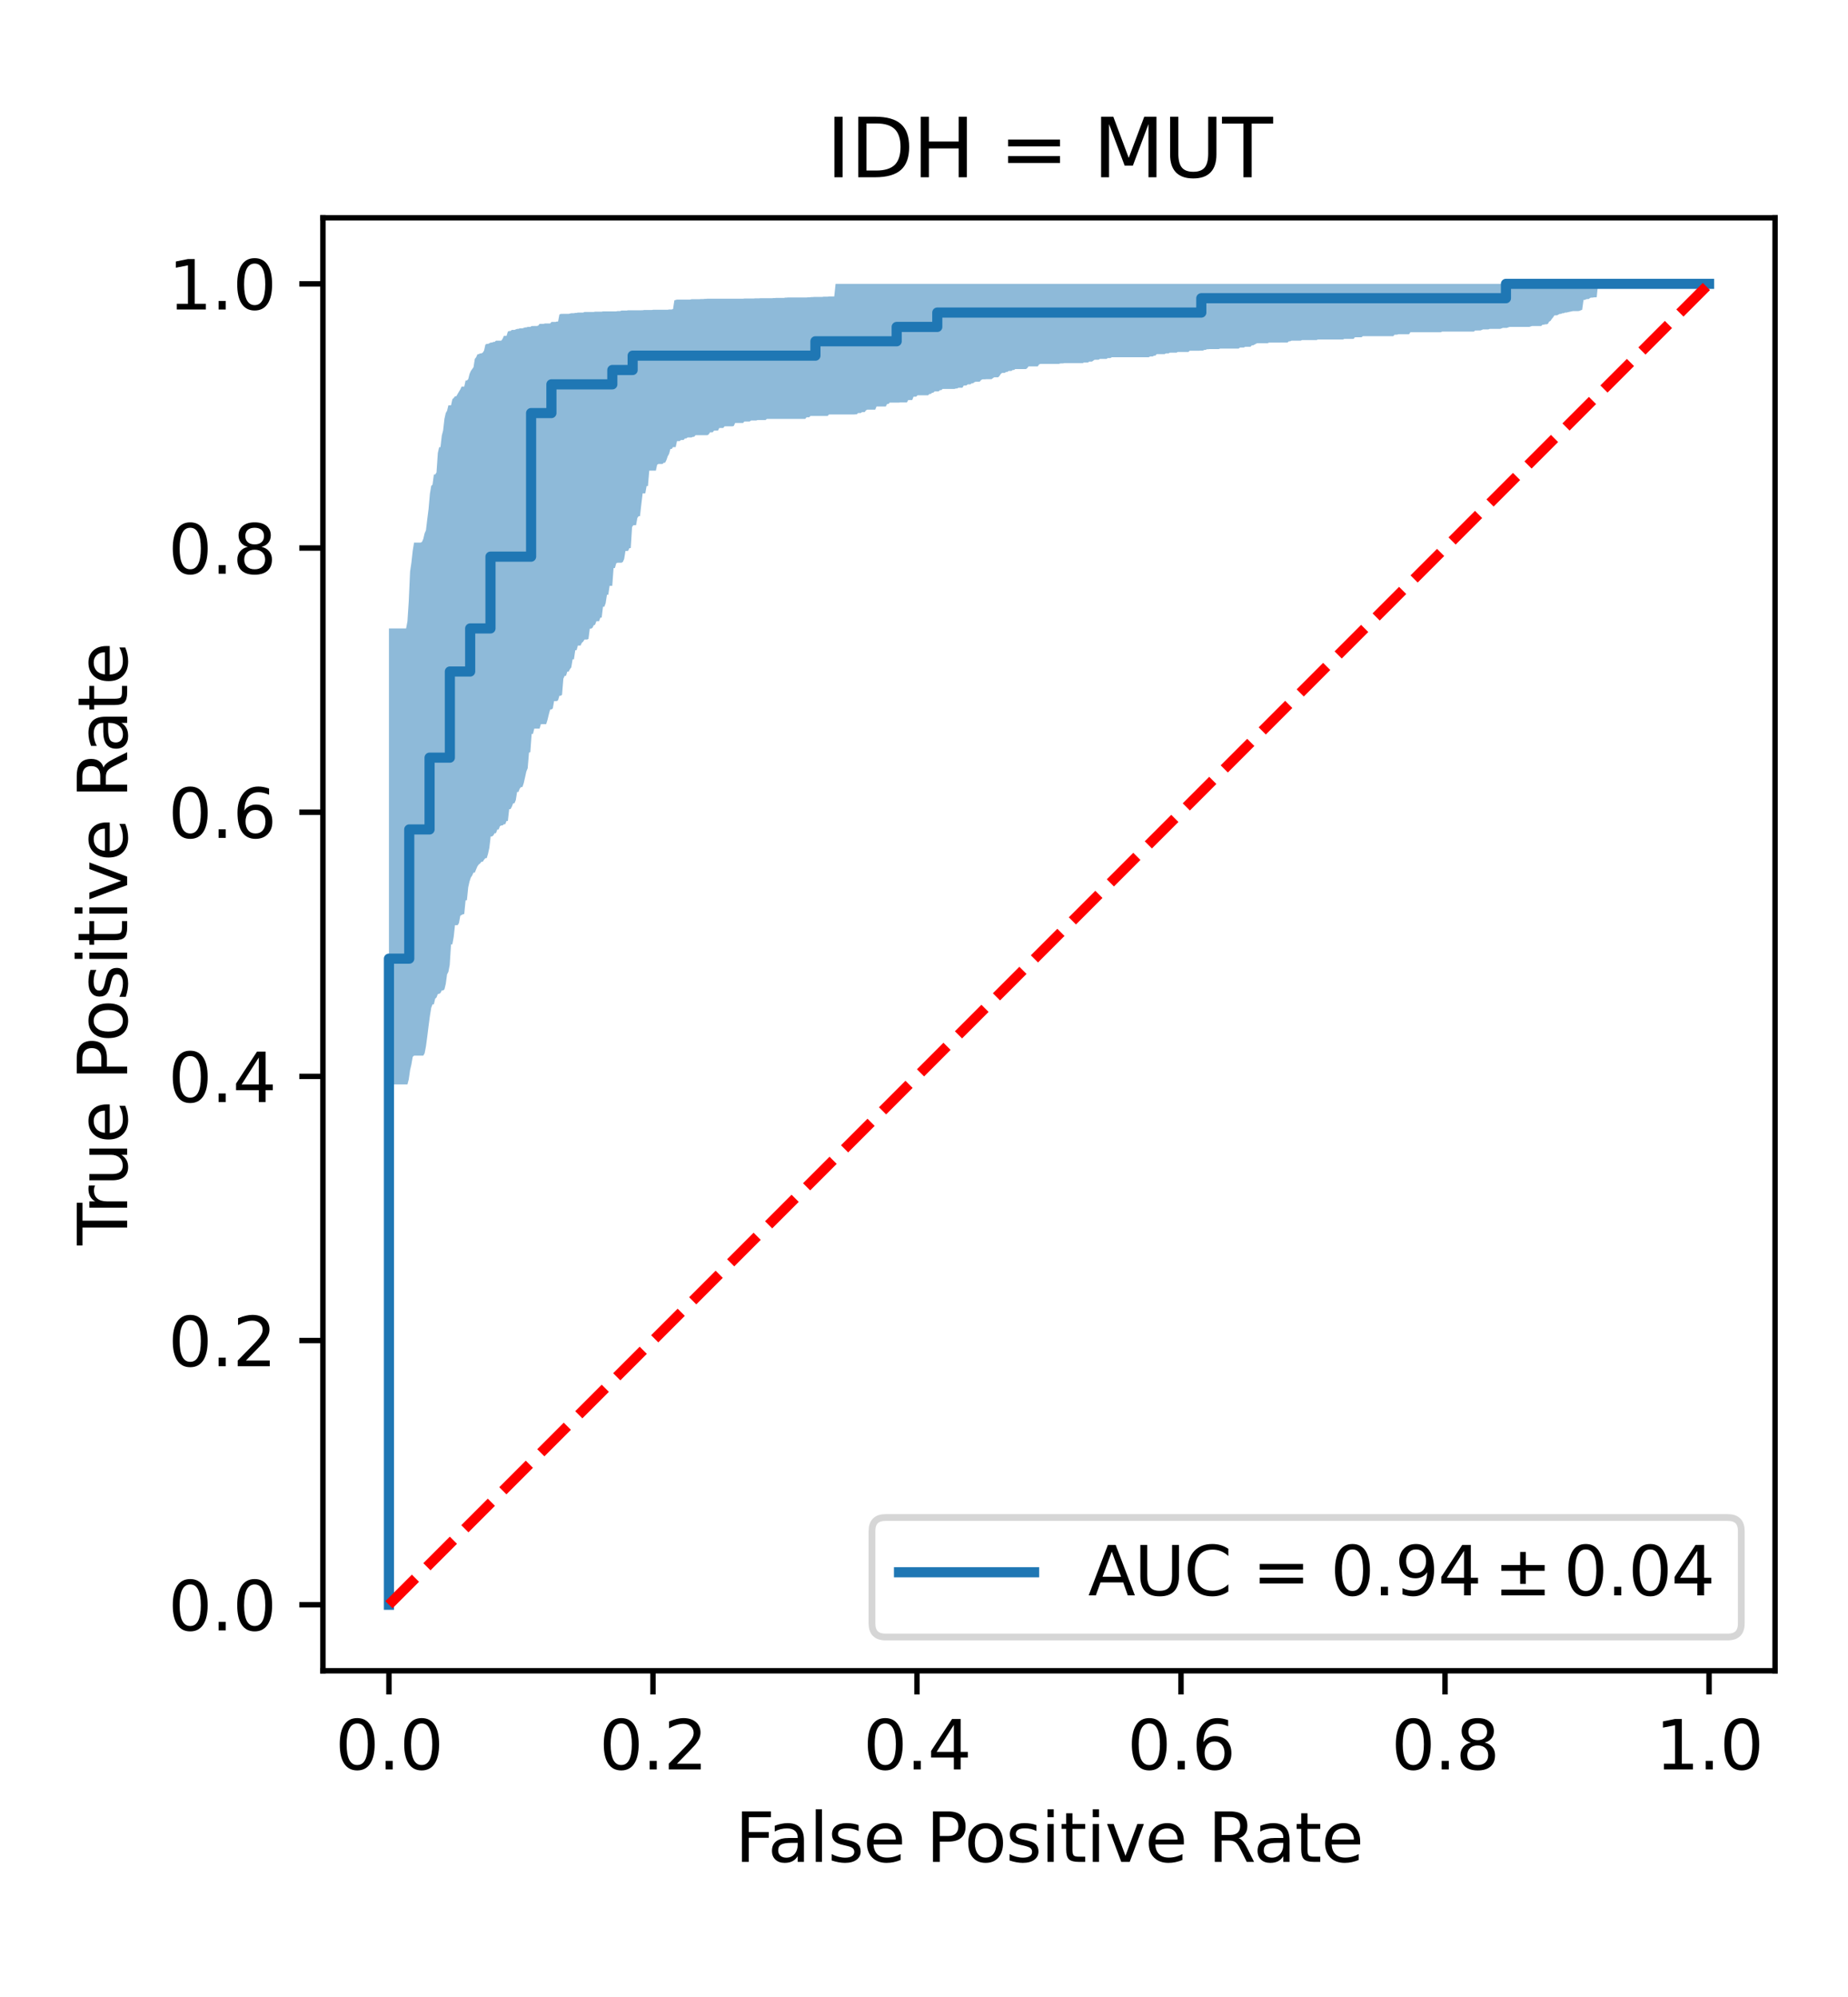 <?xml version="1.0" encoding="utf-8" standalone="no"?>
<!DOCTYPE svg PUBLIC "-//W3C//DTD SVG 1.1//EN"
  "http://www.w3.org/Graphics/SVG/1.1/DTD/svg11.dtd">
<svg xmlns:xlink="http://www.w3.org/1999/xlink" width="273.6pt" height="295.488pt" viewBox="0 0 273.6 295.488" xmlns="http://www.w3.org/2000/svg" version="1.1">
 <defs>
  <style type="text/css">*{stroke-linejoin: round; stroke-linecap: butt}</style>
 </defs>
 <g id="figure_1">
  <g id="patch_1">
   <path d="M 0 295.488 
L 273.6 295.488 
L 273.6 0 
L 0 0 
z
" style="fill: #ffffff"/>
  </g>
  <g id="axes_1">
   <g id="patch_2">
    <path d="M 47.81 247.219 
L 262.8 247.219 
L 262.8 32.229 
L 47.81 32.229 
z
" style="fill: #ffffff"/>
   </g>
   <g id="PolyCollection_1">
    <path d="M 57.582 92.987 
L 57.582 160.458 
L 57.778 160.458 
L 57.974 160.458 
L 58.169 160.458 
L 58.365 160.458 
L 58.56 160.458 
L 58.756 160.458 
L 58.952 160.458 
L 59.147 160.458 
L 59.343 160.458 
L 59.539 160.458 
L 59.734 160.458 
L 59.93 160.458 
L 60.126 160.458 
L 60.321 160.458 
L 60.517 159.723 
L 60.713 158.349 
L 60.908 157.502 
L 61.104 156.383 
L 61.299 156.198 
L 61.495 156.198 
L 61.691 156.198 
L 61.886 156.198 
L 62.082 156.198 
L 62.278 156.198 
L 62.473 156.198 
L 62.669 156.198 
L 62.865 155.857 
L 63.06 154.847 
L 63.256 153.392 
L 63.452 151.812 
L 63.647 150.346 
L 63.843 149.127 
L 64.038 148.608 
L 64.234 148.608 
L 64.43 147.774 
L 64.625 147.591 
L 64.821 147.088 
L 65.017 147.054 
L 65.212 146.928 
L 65.408 146.551 
L 65.604 146.551 
L 65.799 146.391 
L 65.995 145.593 
L 66.19 144.171 
L 66.386 143.8 
L 66.582 142.773 
L 66.777 139.75 
L 66.973 139.724 
L 67.169 138.653 
L 67.364 136.892 
L 67.56 136.892 
L 67.756 136.892 
L 67.951 136.579 
L 68.147 135.503 
L 68.343 135.383 
L 68.538 135.285 
L 68.734 135.242 
L 68.929 133.228 
L 69.125 133.209 
L 69.321 131.286 
L 69.516 130.423 
L 69.712 129.842 
L 69.908 129.55 
L 70.103 129.108 
L 70.299 129.108 
L 70.495 128.631 
L 70.69 128.177 
L 70.886 127.911 
L 71.082 127.762 
L 71.277 127.515 
L 71.473 127.515 
L 71.668 127.203 
L 71.864 126.983 
L 72.06 126.978 
L 72.255 126.328 
L 72.451 125.45 
L 72.647 123.77 
L 72.842 123.77 
L 73.038 123.62 
L 73.234 123.284 
L 73.429 123.284 
L 73.625 122.742 
L 73.82 122.742 
L 74.016 122.249 
L 74.212 122.136 
L 74.407 122.136 
L 74.603 121.961 
L 74.799 121.961 
L 74.994 121.478 
L 75.19 121.478 
L 75.386 119.73 
L 75.581 119.73 
L 75.777 119.374 
L 75.973 118.869 
L 76.168 118.862 
L 76.364 118.392 
L 76.559 117.18 
L 76.755 117.18 
L 76.951 116.678 
L 77.146 116.462 
L 77.342 116.462 
L 77.538 115.895 
L 77.733 115.032 
L 77.929 114.152 
L 78.125 113.676 
L 78.32 111.364 
L 78.516 111.297 
L 78.712 108.598 
L 78.907 108.598 
L 79.103 107.812 
L 79.298 107.812 
L 79.494 107.812 
L 79.69 107.812 
L 79.885 107.812 
L 80.081 107.15 
L 80.277 107.15 
L 80.472 107.15 
L 80.668 107.15 
L 80.864 107.15 
L 81.059 106.515 
L 81.255 105.706 
L 81.45 104.996 
L 81.646 104.978 
L 81.842 104.827 
L 82.037 103.741 
L 82.233 103.741 
L 82.429 103.741 
L 82.624 103.612 
L 82.82 102.95 
L 83.016 102.95 
L 83.211 102.81 
L 83.407 100.427 
L 83.603 100.001 
L 83.798 100.001 
L 83.994 99.374 
L 84.189 99.374 
L 84.385 99.008 
L 84.581 98.75 
L 84.776 97.563 
L 84.972 97.563 
L 85.168 96.21 
L 85.363 96.21 
L 85.559 95.521 
L 85.755 95.521 
L 85.95 95.521 
L 86.146 95.111 
L 86.342 94.939 
L 86.537 94.629 
L 86.733 94.629 
L 86.928 94.629 
L 87.124 94.542 
L 87.32 93.019 
L 87.515 93.019 
L 87.711 92.901 
L 87.907 92.519 
L 88.102 92.441 
L 88.298 91.916 
L 88.494 91.916 
L 88.689 91.916 
L 88.885 91.39 
L 89.08 91.39 
L 89.276 89.777 
L 89.472 89.777 
L 89.667 89.257 
L 89.863 88.002 
L 90.059 88.002 
L 90.254 86.685 
L 90.45 86.685 
L 90.646 86.685 
L 90.841 84.056 
L 91.037 84.056 
L 91.233 83.355 
L 91.428 83.262 
L 91.624 83.262 
L 91.819 83.262 
L 92.015 83.262 
L 92.211 83.151 
L 92.406 82.719 
L 92.602 81.528 
L 92.798 81.528 
L 92.993 81.506 
L 93.189 81.101 
L 93.385 81.101 
L 93.58 77.979 
L 93.776 77.712 
L 93.972 77.712 
L 94.167 77.712 
L 94.363 76.635 
L 94.558 76.371 
L 94.754 76.371 
L 94.95 74.607 
L 95.145 73.003 
L 95.341 73.003 
L 95.537 73.003 
L 95.732 71.925 
L 95.928 71.925 
L 96.124 69.647 
L 96.319 69.64 
L 96.515 69.64 
L 96.71 69.64 
L 96.906 69.64 
L 97.102 69.64 
L 97.297 68.761 
L 97.493 68.653 
L 97.689 68.653 
L 97.884 68.653 
L 98.08 68.653 
L 98.276 68.468 
L 98.471 68.468 
L 98.667 68.071 
L 98.863 67.508 
L 99.058 67.164 
L 99.254 66.432 
L 99.449 66.432 
L 99.645 66.158 
L 99.841 66.158 
L 100.036 66.157 
L 100.232 65.269 
L 100.428 65.269 
L 100.623 65.269 
L 100.819 65.1 
L 101.015 65.1 
L 101.21 65.1 
L 101.406 64.876 
L 101.602 64.876 
L 101.797 64.727 
L 101.993 64.727 
L 102.188 64.727 
L 102.384 64.727 
L 102.58 64.632 
L 102.775 64.632 
L 102.971 64.398 
L 103.167 64.396 
L 103.362 64.396 
L 103.558 64.396 
L 103.754 64.396 
L 103.949 64.396 
L 104.145 64.396 
L 104.34 64.396 
L 104.536 64.396 
L 104.732 64.396 
L 104.927 64.269 
L 105.123 63.969 
L 105.319 63.969 
L 105.514 63.969 
L 105.71 63.724 
L 105.906 63.717 
L 106.101 63.717 
L 106.297 63.717 
L 106.493 63.327 
L 106.688 63.327 
L 106.884 63.327 
L 107.079 63.327 
L 107.275 63.083 
L 107.471 63.083 
L 107.666 63.083 
L 107.862 63.083 
L 108.058 63.083 
L 108.253 63.083 
L 108.449 63.083 
L 108.645 63.018 
L 108.84 62.586 
L 109.036 62.586 
L 109.232 62.586 
L 109.427 62.586 
L 109.623 62.586 
L 109.818 62.586 
L 110.014 62.586 
L 110.21 62.366 
L 110.405 62.366 
L 110.601 62.366 
L 110.797 62.366 
L 110.992 62.366 
L 111.188 62.223 
L 111.384 62.223 
L 111.579 62.22 
L 111.775 62.22 
L 111.97 62.22 
L 112.166 62.152 
L 112.362 62.152 
L 112.557 62.152 
L 112.753 62.152 
L 112.949 62.152 
L 113.144 62.152 
L 113.34 62.152 
L 113.536 61.99 
L 113.731 61.99 
L 113.927 61.99 
L 114.123 61.99 
L 114.318 61.99 
L 114.514 61.99 
L 114.709 61.99 
L 114.905 61.99 
L 115.101 61.99 
L 115.296 61.99 
L 115.492 61.99 
L 115.688 61.99 
L 115.883 61.99 
L 116.079 61.99 
L 116.275 61.99 
L 116.47 61.99 
L 116.666 61.99 
L 116.862 61.99 
L 117.057 61.99 
L 117.253 61.99 
L 117.448 61.99 
L 117.644 61.99 
L 117.84 61.99 
L 118.035 61.99 
L 118.231 61.99 
L 118.427 61.99 
L 118.622 61.99 
L 118.818 61.99 
L 119.014 61.99 
L 119.209 61.99 
L 119.405 61.749 
L 119.6 61.749 
L 119.796 61.749 
L 119.992 61.551 
L 120.187 61.551 
L 120.383 61.551 
L 120.579 61.551 
L 120.774 61.551 
L 120.97 61.551 
L 121.166 61.551 
L 121.361 61.551 
L 121.557 61.551 
L 121.753 61.546 
L 121.948 61.546 
L 122.144 61.546 
L 122.339 61.546 
L 122.535 61.546 
L 122.731 61.331 
L 122.926 61.331 
L 123.122 61.331 
L 123.318 61.331 
L 123.513 61.331 
L 123.709 61.331 
L 123.905 61.331 
L 124.1 61.331 
L 124.296 61.331 
L 124.492 61.331 
L 124.687 61.331 
L 124.883 61.331 
L 125.078 61.331 
L 125.274 61.331 
L 125.47 61.331 
L 125.665 61.331 
L 125.861 61.331 
L 126.057 61.331 
L 126.252 61.331 
L 126.448 61.331 
L 126.644 61.305 
L 126.839 61.305 
L 127.035 61.121 
L 127.231 61.121 
L 127.426 61.121 
L 127.622 60.98 
L 127.817 60.98 
L 128.013 60.98 
L 128.209 60.721 
L 128.404 60.618 
L 128.6 60.618 
L 128.796 60.618 
L 128.991 60.615 
L 129.187 60.615 
L 129.383 60.615 
L 129.578 60.615 
L 129.774 60.145 
L 129.969 60.145 
L 130.165 60.145 
L 130.361 60.145 
L 130.556 60.145 
L 130.752 60.145 
L 130.948 60.145 
L 131.143 60.145 
L 131.339 59.774 
L 131.535 59.774 
L 131.73 59.57 
L 131.926 59.57 
L 132.122 59.57 
L 132.317 59.57 
L 132.513 59.57 
L 132.708 59.569 
L 132.904 59.569 
L 133.1 59.569 
L 133.295 59.542 
L 133.491 59.542 
L 133.687 59.542 
L 133.882 59.542 
L 134.078 59.542 
L 134.274 59.542 
L 134.469 59.193 
L 134.665 59.193 
L 134.861 59.193 
L 135.056 59.193 
L 135.252 58.698 
L 135.447 58.698 
L 135.643 58.698 
L 135.839 58.49 
L 136.034 58.49 
L 136.23 58.49 
L 136.426 58.49 
L 136.621 58.49 
L 136.817 58.49 
L 137.013 58.49 
L 137.208 58.49 
L 137.404 58.49 
L 137.599 58.293 
L 137.795 58.293 
L 137.991 58.129 
L 138.186 58.097 
L 138.382 57.914 
L 138.578 57.914 
L 138.773 57.914 
L 138.969 57.914 
L 139.165 57.728 
L 139.36 57.727 
L 139.556 57.553 
L 139.752 57.553 
L 139.947 57.553 
L 140.143 57.553 
L 140.338 57.553 
L 140.534 57.553 
L 140.73 57.548 
L 140.925 57.548 
L 141.121 57.548 
L 141.317 57.548 
L 141.512 57.484 
L 141.708 57.484 
L 141.904 57.373 
L 142.099 57.373 
L 142.295 57.373 
L 142.491 57.373 
L 142.686 57.044 
L 142.882 57.044 
L 143.077 57.036 
L 143.273 56.876 
L 143.469 56.872 
L 143.664 56.872 
L 143.86 56.716 
L 144.056 56.716 
L 144.251 56.56 
L 144.447 56.485 
L 144.643 56.485 
L 144.838 56.485 
L 145.034 56.485 
L 145.229 56.258 
L 145.425 56.133 
L 145.621 56.13 
L 145.816 56.13 
L 146.012 56.106 
L 146.208 56.106 
L 146.403 56.106 
L 146.599 56.106 
L 146.795 56.106 
L 146.99 55.965 
L 147.186 55.828 
L 147.382 55.828 
L 147.577 55.828 
L 147.773 55.828 
L 147.968 55.641 
L 148.164 55.335 
L 148.36 55.181 
L 148.555 55.181 
L 148.751 55.181 
L 148.947 55.035 
L 149.142 55.035 
L 149.338 54.891 
L 149.534 54.891 
L 149.729 54.888 
L 149.925 54.751 
L 150.121 54.748 
L 150.316 54.614 
L 150.512 54.614 
L 150.707 54.614 
L 150.903 54.614 
L 151.099 54.614 
L 151.294 54.614 
L 151.49 54.614 
L 151.686 54.614 
L 151.881 54.611 
L 152.077 54.48 
L 152.273 54.22 
L 152.468 54.217 
L 152.664 54.217 
L 152.859 54.217 
L 153.055 54.217 
L 153.251 54.217 
L 153.446 54.217 
L 153.642 54.217 
L 153.838 53.923 
L 154.033 53.848 
L 154.229 53.848 
L 154.425 53.848 
L 154.62 53.848 
L 154.816 53.848 
L 155.012 53.848 
L 155.207 53.848 
L 155.403 53.848 
L 155.598 53.848 
L 155.794 53.848 
L 155.99 53.848 
L 156.185 53.848 
L 156.381 53.848 
L 156.577 53.848 
L 156.772 53.848 
L 156.968 53.777 
L 157.164 53.775 
L 157.359 53.775 
L 157.555 53.729 
L 157.751 53.729 
L 157.946 53.729 
L 158.142 53.729 
L 158.337 53.729 
L 158.533 53.729 
L 158.729 53.729 
L 158.924 53.729 
L 159.12 53.729 
L 159.316 53.729 
L 159.511 53.729 
L 159.707 53.729 
L 159.903 53.729 
L 160.098 53.729 
L 160.294 53.729 
L 160.489 53.637 
L 160.685 53.637 
L 160.881 53.637 
L 161.076 53.637 
L 161.272 53.501 
L 161.468 53.501 
L 161.663 53.501 
L 161.859 53.368 
L 162.055 53.234 
L 162.25 53.234 
L 162.446 53.234 
L 162.642 53.234 
L 162.837 53.109 
L 163.033 53.106 
L 163.228 53.106 
L 163.424 53.106 
L 163.62 53.106 
L 163.815 53.106 
L 164.011 52.981 
L 164.207 52.981 
L 164.402 52.981 
L 164.598 52.862 
L 164.794 52.862 
L 164.989 52.862 
L 165.185 52.862 
L 165.381 52.862 
L 165.576 52.862 
L 165.772 52.862 
L 165.967 52.862 
L 166.163 52.862 
L 166.359 52.862 
L 166.554 52.862 
L 166.75 52.862 
L 166.946 52.862 
L 167.141 52.862 
L 167.337 52.862 
L 167.533 52.862 
L 167.728 52.862 
L 167.924 52.862 
L 168.119 52.862 
L 168.315 52.862 
L 168.511 52.859 
L 168.706 52.859 
L 168.902 52.859 
L 169.098 52.859 
L 169.293 52.859 
L 169.489 52.859 
L 169.685 52.859 
L 169.88 52.859 
L 170.076 52.859 
L 170.272 52.743 
L 170.467 52.743 
L 170.663 52.743 
L 170.858 52.626 
L 171.054 52.626 
L 171.25 52.403 
L 171.445 52.403 
L 171.641 52.403 
L 171.837 52.403 
L 172.032 52.403 
L 172.228 52.397 
L 172.424 52.397 
L 172.619 52.291 
L 172.815 52.291 
L 173.011 52.291 
L 173.206 52.183 
L 173.402 52.183 
L 173.597 52.183 
L 173.793 52.183 
L 173.989 52.183 
L 174.184 52.183 
L 174.38 52.078 
L 174.576 52.078 
L 174.771 52.078 
L 174.967 52.076 
L 175.163 52.076 
L 175.358 52.076 
L 175.554 52.076 
L 175.749 52.076 
L 175.945 52.076 
L 176.141 51.899 
L 176.336 51.899 
L 176.532 51.899 
L 176.728 51.899 
L 176.923 51.899 
L 177.119 51.899 
L 177.315 51.899 
L 177.51 51.899 
L 177.706 51.873 
L 177.902 51.873 
L 178.097 51.873 
L 178.293 51.776 
L 178.488 51.776 
L 178.684 51.679 
L 178.88 51.679 
L 179.075 51.653 
L 179.271 51.653 
L 179.467 51.653 
L 179.662 51.653 
L 179.858 51.653 
L 180.054 51.653 
L 180.249 51.653 
L 180.445 51.653 
L 180.641 51.584 
L 180.836 51.584 
L 181.032 51.584 
L 181.227 51.584 
L 181.423 51.584 
L 181.619 51.584 
L 181.814 51.584 
L 182.01 51.584 
L 182.206 51.584 
L 182.401 51.584 
L 182.597 51.584 
L 182.793 51.584 
L 182.988 51.584 
L 183.184 51.582 
L 183.379 51.582 
L 183.575 51.424 
L 183.771 51.42 
L 183.966 51.42 
L 184.162 51.42 
L 184.358 51.311 
L 184.553 51.311 
L 184.749 51.311 
L 184.945 51.311 
L 185.14 51.311 
L 185.336 51.097 
L 185.532 51.097 
L 185.727 50.99 
L 185.923 50.888 
L 186.118 50.788 
L 186.314 50.788 
L 186.51 50.788 
L 186.705 50.788 
L 186.901 50.788 
L 187.097 50.788 
L 187.292 50.788 
L 187.488 50.788 
L 187.684 50.788 
L 187.879 50.69 
L 188.075 50.69 
L 188.271 50.69 
L 188.466 50.69 
L 188.662 50.69 
L 188.857 50.69 
L 189.053 50.69 
L 189.249 50.69 
L 189.444 50.69 
L 189.64 50.688 
L 189.836 50.688 
L 190.031 50.688 
L 190.227 50.688 
L 190.423 50.688 
L 190.618 50.688 
L 190.814 50.504 
L 191.01 50.504 
L 191.205 50.41 
L 191.401 50.41 
L 191.596 50.41 
L 191.792 50.408 
L 191.988 50.408 
L 192.183 50.408 
L 192.379 50.408 
L 192.575 50.408 
L 192.77 50.32 
L 192.966 50.32 
L 193.162 50.32 
L 193.357 50.32 
L 193.553 50.32 
L 193.748 50.318 
L 193.944 50.318 
L 194.14 50.318 
L 194.335 50.318 
L 194.531 50.318 
L 194.727 50.318 
L 194.922 50.318 
L 195.118 50.233 
L 195.314 50.233 
L 195.509 50.233 
L 195.705 50.233 
L 195.901 50.233 
L 196.096 50.233 
L 196.292 50.233 
L 196.487 50.233 
L 196.683 50.233 
L 196.879 50.233 
L 197.074 50.233 
L 197.27 50.233 
L 197.466 50.233 
L 197.661 50.233 
L 197.857 50.233 
L 198.053 50.233 
L 198.248 50.233 
L 198.444 50.233 
L 198.64 50.233 
L 198.835 50.233 
L 199.031 50.147 
L 199.226 50.145 
L 199.422 50.145 
L 199.618 50.145 
L 199.813 50.145 
L 200.009 50.145 
L 200.205 50.145 
L 200.4 50.145 
L 200.596 49.904 
L 200.792 49.904 
L 200.987 49.904 
L 201.183 49.904 
L 201.378 49.904 
L 201.574 49.904 
L 201.77 49.746 
L 201.965 49.746 
L 202.161 49.746 
L 202.357 49.746 
L 202.552 49.746 
L 202.748 49.746 
L 202.944 49.746 
L 203.139 49.746 
L 203.335 49.746 
L 203.531 49.746 
L 203.726 49.746 
L 203.922 49.746 
L 204.117 49.746 
L 204.313 49.746 
L 204.509 49.746 
L 204.704 49.746 
L 204.9 49.746 
L 205.096 49.746 
L 205.291 49.746 
L 205.487 49.746 
L 205.683 49.746 
L 205.878 49.746 
L 206.074 49.746 
L 206.27 49.746 
L 206.465 49.524 
L 206.661 49.524 
L 206.856 49.518 
L 207.052 49.449 
L 207.248 49.449 
L 207.443 49.449 
L 207.639 49.449 
L 207.835 49.449 
L 208.03 49.449 
L 208.226 49.449 
L 208.422 49.449 
L 208.617 49.449 
L 208.813 49.159 
L 209.008 49.159 
L 209.204 49.159 
L 209.4 49.159 
L 209.595 49.159 
L 209.791 49.159 
L 209.987 49.159 
L 210.182 49.159 
L 210.378 49.159 
L 210.574 49.159 
L 210.769 49.159 
L 210.965 49.159 
L 211.161 49.159 
L 211.356 49.159 
L 211.552 49.159 
L 211.747 49.159 
L 211.943 49.159 
L 212.139 49.159 
L 212.334 49.159 
L 212.53 49.159 
L 212.726 49.159 
L 212.921 49.159 
L 213.117 49.159 
L 213.313 49.159 
L 213.508 49.068 
L 213.704 49.068 
L 213.9 49.068 
L 214.095 49.068 
L 214.291 49.068 
L 214.486 49.068 
L 214.682 49.068 
L 214.878 49.068 
L 215.073 49.068 
L 215.269 49.068 
L 215.465 49.068 
L 215.66 49.068 
L 215.856 49.068 
L 216.052 49.068 
L 216.247 49.066 
L 216.443 49.066 
L 216.638 49.066 
L 216.834 49.066 
L 217.03 49.066 
L 217.225 49.066 
L 217.421 49.066 
L 217.617 49.066 
L 217.812 49.066 
L 218.008 49.066 
L 218.204 49.066 
L 218.399 48.904 
L 218.595 48.904 
L 218.791 48.899 
L 218.986 48.899 
L 219.182 48.899 
L 219.377 48.821 
L 219.573 48.743 
L 219.769 48.743 
L 219.964 48.743 
L 220.16 48.743 
L 220.356 48.743 
L 220.551 48.666 
L 220.747 48.666 
L 220.943 48.666 
L 221.138 48.666 
L 221.334 48.666 
L 221.53 48.666 
L 221.725 48.664 
L 221.921 48.664 
L 222.116 48.664 
L 222.312 48.591 
L 222.508 48.518 
L 222.703 48.518 
L 222.899 48.516 
L 223.095 48.516 
L 223.29 48.446 
L 223.486 48.376 
L 223.682 48.376 
L 223.877 48.376 
L 224.073 48.376 
L 224.268 48.374 
L 224.464 48.374 
L 224.66 48.374 
L 224.855 48.374 
L 225.051 48.374 
L 225.247 48.374 
L 225.442 48.374 
L 225.638 48.374 
L 225.834 48.374 
L 226.029 48.374 
L 226.225 48.374 
L 226.421 48.374 
L 226.616 48.308 
L 226.812 48.241 
L 227.007 48.241 
L 227.203 48.241 
L 227.399 48.241 
L 227.594 48.239 
L 227.79 48.239 
L 227.986 48.239 
L 228.181 48.239 
L 228.377 48.046 
L 228.573 48.046 
L 228.768 47.986 
L 228.964 47.986 
L 229.16 47.925 
L 229.355 47.59 
L 229.551 47.484 
L 229.746 47.194 
L 229.942 46.955 
L 230.138 46.662 
L 230.333 46.662 
L 230.529 46.655 
L 230.725 46.549 
L 230.92 46.446 
L 231.116 46.446 
L 231.312 46.347 
L 231.507 46.347 
L 231.703 46.251 
L 231.898 46.251 
L 232.094 46.206 
L 232.29 46.161 
L 232.485 46.117 
L 232.681 46.074 
L 232.877 46.032 
L 233.072 46.032 
L 233.268 46.032 
L 233.464 46.032 
L 233.659 46.031 
L 233.855 45.991 
L 234.051 45.911 
L 234.246 45.835 
L 234.442 44.385 
L 234.637 44.385 
L 234.833 44.277 
L 235.029 44.248 
L 235.224 44.248 
L 235.42 44.084 
L 235.616 44.038 
L 235.811 44.038 
L 236.007 43.997 
L 236.203 43.996 
L 236.398 43.975 
L 236.594 42.048 
L 236.79 42.001 
L 236.985 42.001 
L 237.181 42.001 
L 237.376 42.001 
L 237.572 42.001 
L 237.768 42.001 
L 237.963 42.001 
L 238.159 42.001 
L 238.355 42.001 
L 238.55 42.001 
L 238.746 42.001 
L 238.942 42.001 
L 239.137 42.001 
L 239.333 42.001 
L 239.528 42.001 
L 239.724 42.001 
L 239.92 42.001 
L 240.115 42.001 
L 240.311 42.001 
L 240.507 42.001 
L 240.702 42.001 
L 240.898 42.001 
L 241.094 42.001 
L 241.289 42.001 
L 241.485 42.001 
L 241.681 42.001 
L 241.876 42.001 
L 242.072 42.001 
L 242.267 42.001 
L 242.463 42.001 
L 242.659 42.001 
L 242.854 42.001 
L 243.05 42.001 
L 243.246 42.001 
L 243.441 42.001 
L 243.637 42.001 
L 243.833 42.001 
L 244.028 42.001 
L 244.224 42.001 
L 244.42 42.001 
L 244.615 42.001 
L 244.811 42.001 
L 245.006 42.001 
L 245.202 42.001 
L 245.398 42.001 
L 245.593 42.001 
L 245.789 42.001 
L 245.985 42.001 
L 246.18 42.001 
L 246.376 42.001 
L 246.572 42.001 
L 246.767 42.001 
L 246.963 42.001 
L 247.158 42.001 
L 247.354 42.001 
L 247.55 42.001 
L 247.745 42.001 
L 247.941 42.001 
L 248.137 42.001 
L 248.332 42.001 
L 248.528 42.001 
L 248.724 42.001 
L 248.919 42.001 
L 249.115 42.001 
L 249.311 42.001 
L 249.506 42.001 
L 249.702 42.001 
L 249.897 42.001 
L 250.093 42.001 
L 250.289 42.001 
L 250.484 42.001 
L 250.68 42.001 
L 250.876 42.001 
L 251.071 42.001 
L 251.267 42.001 
L 251.463 42.001 
L 251.658 42.001 
L 251.854 42.001 
L 252.05 42.001 
L 252.245 42.001 
L 252.441 42.001 
L 252.636 42.001 
L 252.832 42.001 
L 253.028 42.001 
L 253.028 42.001 
L 253.028 42.001 
L 252.832 42.001 
L 252.636 42.001 
L 252.441 42.001 
L 252.245 42.001 
L 252.05 42.001 
L 251.854 42.001 
L 251.658 42.001 
L 251.463 42.001 
L 251.267 42.001 
L 251.071 42.001 
L 250.876 42.001 
L 250.68 42.001 
L 250.484 42.001 
L 250.289 42.001 
L 250.093 42.001 
L 249.897 42.001 
L 249.702 42.001 
L 249.506 42.001 
L 249.311 42.001 
L 249.115 42.001 
L 248.919 42.001 
L 248.724 42.001 
L 248.528 42.001 
L 248.332 42.001 
L 248.137 42.001 
L 247.941 42.001 
L 247.745 42.001 
L 247.55 42.001 
L 247.354 42.001 
L 247.158 42.001 
L 246.963 42.001 
L 246.767 42.001 
L 246.572 42.001 
L 246.376 42.001 
L 246.18 42.001 
L 245.985 42.001 
L 245.789 42.001 
L 245.593 42.001 
L 245.398 42.001 
L 245.202 42.001 
L 245.006 42.001 
L 244.811 42.001 
L 244.615 42.001 
L 244.42 42.001 
L 244.224 42.001 
L 244.028 42.001 
L 243.833 42.001 
L 243.637 42.001 
L 243.441 42.001 
L 243.246 42.001 
L 243.05 42.001 
L 242.854 42.001 
L 242.659 42.001 
L 242.463 42.001 
L 242.267 42.001 
L 242.072 42.001 
L 241.876 42.001 
L 241.681 42.001 
L 241.485 42.001 
L 241.289 42.001 
L 241.094 42.001 
L 240.898 42.001 
L 240.702 42.001 
L 240.507 42.001 
L 240.311 42.001 
L 240.115 42.001 
L 239.92 42.001 
L 239.724 42.001 
L 239.528 42.001 
L 239.333 42.001 
L 239.137 42.001 
L 238.942 42.001 
L 238.746 42.001 
L 238.55 42.001 
L 238.355 42.001 
L 238.159 42.001 
L 237.963 42.001 
L 237.768 42.001 
L 237.572 42.001 
L 237.376 42.001 
L 237.181 42.001 
L 236.985 42.001 
L 236.79 42.001 
L 236.594 42.001 
L 236.398 42.001 
L 236.203 42.001 
L 236.007 42.001 
L 235.811 42.001 
L 235.616 42.001 
L 235.42 42.001 
L 235.224 42.001 
L 235.029 42.001 
L 234.833 42.001 
L 234.637 42.001 
L 234.442 42.001 
L 234.246 42.001 
L 234.051 42.001 
L 233.855 42.001 
L 233.659 42.001 
L 233.464 42.001 
L 233.268 42.001 
L 233.072 42.001 
L 232.877 42.001 
L 232.681 42.001 
L 232.485 42.001 
L 232.29 42.001 
L 232.094 42.001 
L 231.898 42.001 
L 231.703 42.001 
L 231.507 42.001 
L 231.312 42.001 
L 231.116 42.001 
L 230.92 42.001 
L 230.725 42.001 
L 230.529 42.001 
L 230.333 42.001 
L 230.138 42.001 
L 229.942 42.001 
L 229.746 42.001 
L 229.551 42.001 
L 229.355 42.001 
L 229.16 42.001 
L 228.964 42.001 
L 228.768 42.001 
L 228.573 42.001 
L 228.377 42.001 
L 228.181 42.001 
L 227.986 42.001 
L 227.79 42.001 
L 227.594 42.001 
L 227.399 42.001 
L 227.203 42.001 
L 227.007 42.001 
L 226.812 42.001 
L 226.616 42.001 
L 226.421 42.001 
L 226.225 42.001 
L 226.029 42.001 
L 225.834 42.001 
L 225.638 42.001 
L 225.442 42.001 
L 225.247 42.001 
L 225.051 42.001 
L 224.855 42.001 
L 224.66 42.001 
L 224.464 42.001 
L 224.268 42.001 
L 224.073 42.001 
L 223.877 42.001 
L 223.682 42.001 
L 223.486 42.001 
L 223.29 42.001 
L 223.095 42.001 
L 222.899 42.001 
L 222.703 42.001 
L 222.508 42.001 
L 222.312 42.001 
L 222.116 42.001 
L 221.921 42.001 
L 221.725 42.001 
L 221.53 42.001 
L 221.334 42.001 
L 221.138 42.001 
L 220.943 42.001 
L 220.747 42.001 
L 220.551 42.001 
L 220.356 42.001 
L 220.16 42.001 
L 219.964 42.001 
L 219.769 42.001 
L 219.573 42.001 
L 219.377 42.001 
L 219.182 42.001 
L 218.986 42.001 
L 218.791 42.001 
L 218.595 42.001 
L 218.399 42.001 
L 218.204 42.001 
L 218.008 42.001 
L 217.812 42.001 
L 217.617 42.001 
L 217.421 42.001 
L 217.225 42.001 
L 217.03 42.001 
L 216.834 42.001 
L 216.638 42.001 
L 216.443 42.001 
L 216.247 42.001 
L 216.052 42.001 
L 215.856 42.001 
L 215.66 42.001 
L 215.465 42.001 
L 215.269 42.001 
L 215.073 42.001 
L 214.878 42.001 
L 214.682 42.001 
L 214.486 42.001 
L 214.291 42.001 
L 214.095 42.001 
L 213.9 42.001 
L 213.704 42.001 
L 213.508 42.001 
L 213.313 42.001 
L 213.117 42.001 
L 212.921 42.001 
L 212.726 42.001 
L 212.53 42.001 
L 212.334 42.001 
L 212.139 42.001 
L 211.943 42.001 
L 211.747 42.001 
L 211.552 42.001 
L 211.356 42.001 
L 211.161 42.001 
L 210.965 42.001 
L 210.769 42.001 
L 210.574 42.001 
L 210.378 42.001 
L 210.182 42.001 
L 209.987 42.001 
L 209.791 42.001 
L 209.595 42.001 
L 209.4 42.001 
L 209.204 42.001 
L 209.008 42.001 
L 208.813 42.001 
L 208.617 42.001 
L 208.422 42.001 
L 208.226 42.001 
L 208.03 42.001 
L 207.835 42.001 
L 207.639 42.001 
L 207.443 42.001 
L 207.248 42.001 
L 207.052 42.001 
L 206.856 42.001 
L 206.661 42.001 
L 206.465 42.001 
L 206.27 42.001 
L 206.074 42.001 
L 205.878 42.001 
L 205.683 42.001 
L 205.487 42.001 
L 205.291 42.001 
L 205.096 42.001 
L 204.9 42.001 
L 204.704 42.001 
L 204.509 42.001 
L 204.313 42.001 
L 204.117 42.001 
L 203.922 42.001 
L 203.726 42.001 
L 203.531 42.001 
L 203.335 42.001 
L 203.139 42.001 
L 202.944 42.001 
L 202.748 42.001 
L 202.552 42.001 
L 202.357 42.001 
L 202.161 42.001 
L 201.965 42.001 
L 201.77 42.001 
L 201.574 42.001 
L 201.378 42.001 
L 201.183 42.001 
L 200.987 42.001 
L 200.792 42.001 
L 200.596 42.001 
L 200.4 42.001 
L 200.205 42.001 
L 200.009 42.001 
L 199.813 42.001 
L 199.618 42.001 
L 199.422 42.001 
L 199.226 42.001 
L 199.031 42.001 
L 198.835 42.001 
L 198.64 42.001 
L 198.444 42.001 
L 198.248 42.001 
L 198.053 42.001 
L 197.857 42.001 
L 197.661 42.001 
L 197.466 42.001 
L 197.27 42.001 
L 197.074 42.001 
L 196.879 42.001 
L 196.683 42.001 
L 196.487 42.001 
L 196.292 42.001 
L 196.096 42.001 
L 195.901 42.001 
L 195.705 42.001 
L 195.509 42.001 
L 195.314 42.001 
L 195.118 42.001 
L 194.922 42.001 
L 194.727 42.001 
L 194.531 42.001 
L 194.335 42.001 
L 194.14 42.001 
L 193.944 42.001 
L 193.748 42.001 
L 193.553 42.001 
L 193.357 42.001 
L 193.162 42.001 
L 192.966 42.001 
L 192.77 42.001 
L 192.575 42.001 
L 192.379 42.001 
L 192.183 42.001 
L 191.988 42.001 
L 191.792 42.001 
L 191.596 42.001 
L 191.401 42.001 
L 191.205 42.001 
L 191.01 42.001 
L 190.814 42.001 
L 190.618 42.001 
L 190.423 42.001 
L 190.227 42.001 
L 190.031 42.001 
L 189.836 42.001 
L 189.64 42.001 
L 189.444 42.001 
L 189.249 42.001 
L 189.053 42.001 
L 188.857 42.001 
L 188.662 42.001 
L 188.466 42.001 
L 188.271 42.001 
L 188.075 42.001 
L 187.879 42.001 
L 187.684 42.001 
L 187.488 42.001 
L 187.292 42.001 
L 187.097 42.001 
L 186.901 42.001 
L 186.705 42.001 
L 186.51 42.001 
L 186.314 42.001 
L 186.118 42.001 
L 185.923 42.001 
L 185.727 42.001 
L 185.532 42.001 
L 185.336 42.001 
L 185.14 42.001 
L 184.945 42.001 
L 184.749 42.001 
L 184.553 42.001 
L 184.358 42.001 
L 184.162 42.001 
L 183.966 42.001 
L 183.771 42.001 
L 183.575 42.001 
L 183.379 42.001 
L 183.184 42.001 
L 182.988 42.001 
L 182.793 42.001 
L 182.597 42.001 
L 182.401 42.001 
L 182.206 42.001 
L 182.01 42.001 
L 181.814 42.001 
L 181.619 42.001 
L 181.423 42.001 
L 181.227 42.001 
L 181.032 42.001 
L 180.836 42.001 
L 180.641 42.001 
L 180.445 42.001 
L 180.249 42.001 
L 180.054 42.001 
L 179.858 42.001 
L 179.662 42.001 
L 179.467 42.001 
L 179.271 42.001 
L 179.075 42.001 
L 178.88 42.001 
L 178.684 42.001 
L 178.488 42.001 
L 178.293 42.001 
L 178.097 42.001 
L 177.902 42.001 
L 177.706 42.001 
L 177.51 42.001 
L 177.315 42.001 
L 177.119 42.001 
L 176.923 42.001 
L 176.728 42.001 
L 176.532 42.001 
L 176.336 42.001 
L 176.141 42.001 
L 175.945 42.001 
L 175.749 42.001 
L 175.554 42.001 
L 175.358 42.001 
L 175.163 42.001 
L 174.967 42.001 
L 174.771 42.001 
L 174.576 42.001 
L 174.38 42.001 
L 174.184 42.001 
L 173.989 42.001 
L 173.793 42.001 
L 173.597 42.001 
L 173.402 42.001 
L 173.206 42.001 
L 173.011 42.001 
L 172.815 42.001 
L 172.619 42.001 
L 172.424 42.001 
L 172.228 42.001 
L 172.032 42.001 
L 171.837 42.001 
L 171.641 42.001 
L 171.445 42.001 
L 171.25 42.001 
L 171.054 42.001 
L 170.858 42.001 
L 170.663 42.001 
L 170.467 42.001 
L 170.272 42.001 
L 170.076 42.001 
L 169.88 42.001 
L 169.685 42.001 
L 169.489 42.001 
L 169.293 42.001 
L 169.098 42.001 
L 168.902 42.001 
L 168.706 42.001 
L 168.511 42.001 
L 168.315 42.001 
L 168.119 42.001 
L 167.924 42.001 
L 167.728 42.001 
L 167.533 42.001 
L 167.337 42.001 
L 167.141 42.001 
L 166.946 42.001 
L 166.75 42.001 
L 166.554 42.001 
L 166.359 42.001 
L 166.163 42.001 
L 165.967 42.001 
L 165.772 42.001 
L 165.576 42.001 
L 165.381 42.001 
L 165.185 42.001 
L 164.989 42.001 
L 164.794 42.001 
L 164.598 42.001 
L 164.402 42.001 
L 164.207 42.001 
L 164.011 42.001 
L 163.815 42.001 
L 163.62 42.001 
L 163.424 42.001 
L 163.228 42.001 
L 163.033 42.001 
L 162.837 42.001 
L 162.642 42.001 
L 162.446 42.001 
L 162.25 42.001 
L 162.055 42.001 
L 161.859 42.001 
L 161.663 42.001 
L 161.468 42.001 
L 161.272 42.001 
L 161.076 42.001 
L 160.881 42.001 
L 160.685 42.001 
L 160.489 42.001 
L 160.294 42.001 
L 160.098 42.001 
L 159.903 42.001 
L 159.707 42.001 
L 159.511 42.001 
L 159.316 42.001 
L 159.12 42.001 
L 158.924 42.001 
L 158.729 42.001 
L 158.533 42.001 
L 158.337 42.001 
L 158.142 42.001 
L 157.946 42.001 
L 157.751 42.001 
L 157.555 42.001 
L 157.359 42.001 
L 157.164 42.001 
L 156.968 42.001 
L 156.772 42.001 
L 156.577 42.001 
L 156.381 42.001 
L 156.185 42.001 
L 155.99 42.001 
L 155.794 42.001 
L 155.598 42.001 
L 155.403 42.001 
L 155.207 42.001 
L 155.012 42.001 
L 154.816 42.001 
L 154.62 42.001 
L 154.425 42.001 
L 154.229 42.001 
L 154.033 42.001 
L 153.838 42.001 
L 153.642 42.001 
L 153.446 42.001 
L 153.251 42.001 
L 153.055 42.001 
L 152.859 42.001 
L 152.664 42.001 
L 152.468 42.001 
L 152.273 42.001 
L 152.077 42.001 
L 151.881 42.001 
L 151.686 42.001 
L 151.49 42.001 
L 151.294 42.001 
L 151.099 42.001 
L 150.903 42.001 
L 150.707 42.001 
L 150.512 42.001 
L 150.316 42.001 
L 150.121 42.001 
L 149.925 42.001 
L 149.729 42.001 
L 149.534 42.001 
L 149.338 42.001 
L 149.142 42.001 
L 148.947 42.001 
L 148.751 42.001 
L 148.555 42.001 
L 148.36 42.001 
L 148.164 42.001 
L 147.968 42.001 
L 147.773 42.001 
L 147.577 42.001 
L 147.382 42.001 
L 147.186 42.001 
L 146.99 42.001 
L 146.795 42.001 
L 146.599 42.001 
L 146.403 42.001 
L 146.208 42.001 
L 146.012 42.001 
L 145.816 42.001 
L 145.621 42.001 
L 145.425 42.001 
L 145.229 42.001 
L 145.034 42.001 
L 144.838 42.001 
L 144.643 42.001 
L 144.447 42.001 
L 144.251 42.001 
L 144.056 42.001 
L 143.86 42.001 
L 143.664 42.001 
L 143.469 42.001 
L 143.273 42.001 
L 143.077 42.001 
L 142.882 42.001 
L 142.686 42.001 
L 142.491 42.001 
L 142.295 42.001 
L 142.099 42.001 
L 141.904 42.001 
L 141.708 42.001 
L 141.512 42.001 
L 141.317 42.001 
L 141.121 42.001 
L 140.925 42.001 
L 140.73 42.001 
L 140.534 42.001 
L 140.338 42.001 
L 140.143 42.001 
L 139.947 42.001 
L 139.752 42.001 
L 139.556 42.001 
L 139.36 42.001 
L 139.165 42.001 
L 138.969 42.001 
L 138.773 42.001 
L 138.578 42.001 
L 138.382 42.001 
L 138.186 42.001 
L 137.991 42.001 
L 137.795 42.001 
L 137.599 42.001 
L 137.404 42.001 
L 137.208 42.001 
L 137.013 42.001 
L 136.817 42.001 
L 136.621 42.001 
L 136.426 42.001 
L 136.23 42.001 
L 136.034 42.001 
L 135.839 42.001 
L 135.643 42.001 
L 135.447 42.001 
L 135.252 42.001 
L 135.056 42.001 
L 134.861 42.001 
L 134.665 42.001 
L 134.469 42.001 
L 134.274 42.001 
L 134.078 42.001 
L 133.882 42.001 
L 133.687 42.001 
L 133.491 42.001 
L 133.295 42.001 
L 133.1 42.001 
L 132.904 42.001 
L 132.708 42.001 
L 132.513 42.001 
L 132.317 42.001 
L 132.122 42.001 
L 131.926 42.001 
L 131.73 42.001 
L 131.535 42.001 
L 131.339 42.001 
L 131.143 42.001 
L 130.948 42.001 
L 130.752 42.001 
L 130.556 42.001 
L 130.361 42.001 
L 130.165 42.001 
L 129.969 42.001 
L 129.774 42.001 
L 129.578 42.001 
L 129.383 42.001 
L 129.187 42.001 
L 128.991 42.001 
L 128.796 42.001 
L 128.6 42.001 
L 128.404 42.001 
L 128.209 42.001 
L 128.013 42.001 
L 127.817 42.001 
L 127.622 42.001 
L 127.426 42.001 
L 127.231 42.001 
L 127.035 42.001 
L 126.839 42.001 
L 126.644 42.001 
L 126.448 42.001 
L 126.252 42.001 
L 126.057 42.001 
L 125.861 42.001 
L 125.665 42.001 
L 125.47 42.001 
L 125.274 42.001 
L 125.078 42.001 
L 124.883 42.001 
L 124.687 42.001 
L 124.492 42.001 
L 124.296 42.001 
L 124.1 42.001 
L 123.905 42.001 
L 123.709 42.001 
L 123.513 43.862 
L 123.318 43.862 
L 123.122 43.862 
L 122.926 43.862 
L 122.731 43.862 
L 122.535 43.898 
L 122.339 43.898 
L 122.144 43.898 
L 121.948 43.898 
L 121.753 43.935 
L 121.557 43.935 
L 121.361 43.936 
L 121.166 43.936 
L 120.97 43.936 
L 120.774 43.936 
L 120.579 43.936 
L 120.383 43.955 
L 120.187 43.955 
L 119.992 43.975 
L 119.796 43.995 
L 119.6 43.995 
L 119.405 44.016 
L 119.209 44.016 
L 119.014 44.016 
L 118.818 44.016 
L 118.622 44.016 
L 118.427 44.016 
L 118.231 44.016 
L 118.035 44.016 
L 117.84 44.016 
L 117.644 44.016 
L 117.448 44.016 
L 117.253 44.016 
L 117.057 44.016 
L 116.862 44.016 
L 116.666 44.016 
L 116.47 44.037 
L 116.275 44.037 
L 116.079 44.079 
L 115.883 44.079 
L 115.688 44.08 
L 115.492 44.08 
L 115.296 44.08 
L 115.101 44.08 
L 114.905 44.08 
L 114.709 44.103 
L 114.514 44.103 
L 114.318 44.125 
L 114.123 44.126 
L 113.927 44.126 
L 113.731 44.126 
L 113.536 44.126 
L 113.34 44.126 
L 113.144 44.126 
L 112.949 44.126 
L 112.753 44.126 
L 112.557 44.126 
L 112.362 44.148 
L 112.166 44.148 
L 111.97 44.148 
L 111.775 44.148 
L 111.579 44.172 
L 111.384 44.172 
L 111.188 44.172 
L 110.992 44.172 
L 110.797 44.173 
L 110.601 44.173 
L 110.405 44.173 
L 110.21 44.173 
L 110.014 44.197 
L 109.818 44.197 
L 109.623 44.197 
L 109.427 44.197 
L 109.232 44.197 
L 109.036 44.197 
L 108.84 44.197 
L 108.645 44.197 
L 108.449 44.197 
L 108.253 44.197 
L 108.058 44.197 
L 107.862 44.197 
L 107.666 44.197 
L 107.471 44.197 
L 107.275 44.197 
L 107.079 44.197 
L 106.884 44.197 
L 106.688 44.197 
L 106.493 44.197 
L 106.297 44.197 
L 106.101 44.197 
L 105.906 44.197 
L 105.71 44.197 
L 105.514 44.197 
L 105.319 44.197 
L 105.123 44.197 
L 104.927 44.197 
L 104.732 44.197 
L 104.536 44.222 
L 104.34 44.222 
L 104.145 44.247 
L 103.949 44.248 
L 103.754 44.248 
L 103.558 44.273 
L 103.362 44.273 
L 103.167 44.273 
L 102.971 44.273 
L 102.775 44.273 
L 102.58 44.273 
L 102.384 44.273 
L 102.188 44.327 
L 101.993 44.327 
L 101.797 44.327 
L 101.602 44.327 
L 101.406 44.327 
L 101.21 44.327 
L 101.015 44.327 
L 100.819 44.327 
L 100.623 44.327 
L 100.428 44.327 
L 100.232 44.327 
L 100.036 44.383 
L 99.841 44.443 
L 99.645 45.727 
L 99.449 45.795 
L 99.254 45.795 
L 99.058 45.796 
L 98.863 45.833 
L 98.667 45.833 
L 98.471 45.833 
L 98.276 45.833 
L 98.08 45.834 
L 97.884 45.834 
L 97.689 45.834 
L 97.493 45.834 
L 97.297 45.834 
L 97.102 45.834 
L 96.906 45.834 
L 96.71 45.834 
L 96.515 45.871 
L 96.319 45.871 
L 96.124 45.871 
L 95.928 45.871 
L 95.732 45.871 
L 95.537 45.871 
L 95.341 45.871 
L 95.145 45.909 
L 94.95 45.91 
L 94.754 45.91 
L 94.558 45.91 
L 94.363 45.91 
L 94.167 45.91 
L 93.972 45.91 
L 93.776 45.91 
L 93.58 45.91 
L 93.385 45.91 
L 93.189 45.91 
L 92.993 45.91 
L 92.798 45.949 
L 92.602 45.949 
L 92.406 45.95 
L 92.211 45.95 
L 92.015 45.95 
L 91.819 46.029 
L 91.624 46.029 
L 91.428 46.029 
L 91.233 46.073 
L 91.037 46.073 
L 90.841 46.073 
L 90.646 46.073 
L 90.45 46.073 
L 90.254 46.073 
L 90.059 46.073 
L 89.863 46.073 
L 89.667 46.073 
L 89.472 46.073 
L 89.276 46.073 
L 89.08 46.115 
L 88.885 46.115 
L 88.689 46.115 
L 88.494 46.115 
L 88.298 46.116 
L 88.102 46.116 
L 87.907 46.159 
L 87.711 46.159 
L 87.515 46.159 
L 87.32 46.159 
L 87.124 46.159 
L 86.928 46.16 
L 86.733 46.16 
L 86.537 46.16 
L 86.342 46.25 
L 86.146 46.25 
L 85.95 46.25 
L 85.755 46.25 
L 85.559 46.25 
L 85.363 46.297 
L 85.168 46.297 
L 84.972 46.343 
L 84.776 46.343 
L 84.581 46.345 
L 84.385 46.392 
L 84.189 46.442 
L 83.994 46.442 
L 83.798 46.442 
L 83.603 46.442 
L 83.407 46.442 
L 83.211 46.443 
L 83.016 46.443 
L 82.82 46.545 
L 82.624 47.576 
L 82.429 47.576 
L 82.233 47.638 
L 82.037 47.638 
L 81.842 47.638 
L 81.646 47.638 
L 81.45 47.863 
L 81.255 47.865 
L 81.059 47.865 
L 80.864 47.865 
L 80.668 47.865 
L 80.472 47.922 
L 80.277 47.922 
L 80.081 47.922 
L 79.885 47.922 
L 79.69 48.172 
L 79.494 48.237 
L 79.298 48.237 
L 79.103 48.237 
L 78.907 48.239 
L 78.712 48.239 
L 78.516 48.373 
L 78.32 48.373 
L 78.125 48.374 
L 77.929 48.445 
L 77.733 48.445 
L 77.538 48.514 
L 77.342 48.587 
L 77.146 48.587 
L 76.951 48.587 
L 76.755 48.662 
L 76.559 48.662 
L 76.364 48.739 
L 76.168 48.817 
L 75.973 48.817 
L 75.777 48.817 
L 75.581 48.977 
L 75.386 48.977 
L 75.19 49.063 
L 74.994 49.7 
L 74.799 49.7 
L 74.603 49.7 
L 74.407 50.143 
L 74.212 50.405 
L 74.016 50.405 
L 73.82 50.405 
L 73.625 50.405 
L 73.429 50.408 
L 73.234 50.588 
L 73.038 50.592 
L 72.842 50.688 
L 72.647 50.688 
L 72.451 50.783 
L 72.255 50.885 
L 72.06 50.885 
L 71.864 50.985 
L 71.668 51.87 
L 71.473 52.178 
L 71.277 52.288 
L 71.082 52.288 
L 70.886 52.397 
L 70.69 52.424 
L 70.495 52.859 
L 70.299 53.1 
L 70.103 54.333 
L 69.908 54.611 
L 69.712 54.885 
L 69.516 55.327 
L 69.321 56.102 
L 69.125 56.301 
L 68.929 56.301 
L 68.734 57.202 
L 68.538 57.202 
L 68.343 57.202 
L 68.147 57.626 
L 67.951 57.948 
L 67.756 58.28 
L 67.56 58.626 
L 67.364 58.635 
L 67.169 58.89 
L 66.973 59.074 
L 66.777 59.973 
L 66.582 59.973 
L 66.386 59.973 
L 66.19 60.774 
L 65.995 61.113 
L 65.799 61.979 
L 65.604 63.696 
L 65.408 64.448 
L 65.212 66.166 
L 65.017 66.166 
L 64.821 67.036 
L 64.625 69.9 
L 64.43 70.21 
L 64.234 70.21 
L 64.038 71.713 
L 63.843 71.889 
L 63.647 73.073 
L 63.452 75.297 
L 63.256 76.831 
L 63.06 78.47 
L 62.865 78.915 
L 62.669 79.737 
L 62.473 80.186 
L 62.278 80.282 
L 62.082 80.282 
L 61.886 80.282 
L 61.691 80.282 
L 61.495 80.282 
L 61.299 80.282 
L 61.104 81.496 
L 60.908 83.262 
L 60.713 84.571 
L 60.517 88.967 
L 60.321 91.935 
L 60.126 92.983 
L 59.93 92.987 
L 59.734 92.987 
L 59.539 92.987 
L 59.343 92.987 
L 59.147 92.987 
L 58.952 92.987 
L 58.756 92.987 
L 58.56 92.987 
L 58.365 92.987 
L 58.169 92.987 
L 57.974 92.987 
L 57.778 92.987 
L 57.582 92.987 
z
" clip-path="url(#pcb43725e02)" style="fill: #1f77b4; fill-opacity: 0.5"/>
   </g>
   <g id="matplotlib.axis_1">
    <g id="xtick_1">
     <g id="line2d_1">
      <defs>
       <path id="me3c6648363" d="M 0 0 
L 0 3.5 
" style="stroke: #000000; stroke-width: 0.8"/>
      </defs>
      <g>
       <use xlink:href="#me3c6648363" x="57.582" y="247.219" style="stroke: #000000; stroke-width: 0.8"/>
      </g>
     </g>
     <g id="text_1">
      <!-- 0.0 -->
      <g transform="translate(49.631 261.817) scale(0.1 -0.1)">
       <defs>
        <path id="DejaVuSans-30" d="M 2034 4250 
Q 1547 4250 1301 3770 
Q 1056 3291 1056 2328 
Q 1056 1369 1301 889 
Q 1547 409 2034 409 
Q 2525 409 2770 889 
Q 3016 1369 3016 2328 
Q 3016 3291 2770 3770 
Q 2525 4250 2034 4250 
z
M 2034 4750 
Q 2819 4750 3233 4129 
Q 3647 3509 3647 2328 
Q 3647 1150 3233 529 
Q 2819 -91 2034 -91 
Q 1250 -91 836 529 
Q 422 1150 422 2328 
Q 422 3509 836 4129 
Q 1250 4750 2034 4750 
z
" transform="scale(0.016)"/>
        <path id="DejaVuSans-2e" d="M 684 794 
L 1344 794 
L 1344 0 
L 684 0 
L 684 794 
z
" transform="scale(0.016)"/>
       </defs>
       <use xlink:href="#DejaVuSans-30"/>
       <use xlink:href="#DejaVuSans-2e" x="63.623"/>
       <use xlink:href="#DejaVuSans-30" x="95.41"/>
      </g>
     </g>
    </g>
    <g id="xtick_2">
     <g id="line2d_2">
      <g>
       <use xlink:href="#me3c6648363" x="96.671" y="247.219" style="stroke: #000000; stroke-width: 0.8"/>
      </g>
     </g>
     <g id="text_2">
      <!-- 0.2 -->
      <g transform="translate(88.72 261.817) scale(0.1 -0.1)">
       <defs>
        <path id="DejaVuSans-32" d="M 1228 531 
L 3431 531 
L 3431 0 
L 469 0 
L 469 531 
Q 828 903 1448 1529 
Q 2069 2156 2228 2338 
Q 2531 2678 2651 2914 
Q 2772 3150 2772 3378 
Q 2772 3750 2511 3984 
Q 2250 4219 1831 4219 
Q 1534 4219 1204 4116 
Q 875 4013 500 3803 
L 500 4441 
Q 881 4594 1212 4672 
Q 1544 4750 1819 4750 
Q 2544 4750 2975 4387 
Q 3406 4025 3406 3419 
Q 3406 3131 3298 2873 
Q 3191 2616 2906 2266 
Q 2828 2175 2409 1742 
Q 1991 1309 1228 531 
z
" transform="scale(0.016)"/>
       </defs>
       <use xlink:href="#DejaVuSans-30"/>
       <use xlink:href="#DejaVuSans-2e" x="63.623"/>
       <use xlink:href="#DejaVuSans-32" x="95.41"/>
      </g>
     </g>
    </g>
    <g id="xtick_3">
     <g id="line2d_3">
      <g>
       <use xlink:href="#me3c6648363" x="135.76" y="247.219" style="stroke: #000000; stroke-width: 0.8"/>
      </g>
     </g>
     <g id="text_3">
      <!-- 0.4 -->
      <g transform="translate(127.809 261.817) scale(0.1 -0.1)">
       <defs>
        <path id="DejaVuSans-34" d="M 2419 4116 
L 825 1625 
L 2419 1625 
L 2419 4116 
z
M 2253 4666 
L 3047 4666 
L 3047 1625 
L 3713 1625 
L 3713 1100 
L 3047 1100 
L 3047 0 
L 2419 0 
L 2419 1100 
L 313 1100 
L 313 1709 
L 2253 4666 
z
" transform="scale(0.016)"/>
       </defs>
       <use xlink:href="#DejaVuSans-30"/>
       <use xlink:href="#DejaVuSans-2e" x="63.623"/>
       <use xlink:href="#DejaVuSans-34" x="95.41"/>
      </g>
     </g>
    </g>
    <g id="xtick_4">
     <g id="line2d_4">
      <g>
       <use xlink:href="#me3c6648363" x="174.85" y="247.219" style="stroke: #000000; stroke-width: 0.8"/>
      </g>
     </g>
     <g id="text_4">
      <!-- 0.6 -->
      <g transform="translate(166.898 261.817) scale(0.1 -0.1)">
       <defs>
        <path id="DejaVuSans-36" d="M 2113 2584 
Q 1688 2584 1439 2293 
Q 1191 2003 1191 1497 
Q 1191 994 1439 701 
Q 1688 409 2113 409 
Q 2538 409 2786 701 
Q 3034 994 3034 1497 
Q 3034 2003 2786 2293 
Q 2538 2584 2113 2584 
z
M 3366 4563 
L 3366 3988 
Q 3128 4100 2886 4159 
Q 2644 4219 2406 4219 
Q 1781 4219 1451 3797 
Q 1122 3375 1075 2522 
Q 1259 2794 1537 2939 
Q 1816 3084 2150 3084 
Q 2853 3084 3261 2657 
Q 3669 2231 3669 1497 
Q 3669 778 3244 343 
Q 2819 -91 2113 -91 
Q 1303 -91 875 529 
Q 447 1150 447 2328 
Q 447 3434 972 4092 
Q 1497 4750 2381 4750 
Q 2619 4750 2861 4703 
Q 3103 4656 3366 4563 
z
" transform="scale(0.016)"/>
       </defs>
       <use xlink:href="#DejaVuSans-30"/>
       <use xlink:href="#DejaVuSans-2e" x="63.623"/>
       <use xlink:href="#DejaVuSans-36" x="95.41"/>
      </g>
     </g>
    </g>
    <g id="xtick_5">
     <g id="line2d_5">
      <g>
       <use xlink:href="#me3c6648363" x="213.939" y="247.219" style="stroke: #000000; stroke-width: 0.8"/>
      </g>
     </g>
     <g id="text_5">
      <!-- 0.8 -->
      <g transform="translate(205.987 261.817) scale(0.1 -0.1)">
       <defs>
        <path id="DejaVuSans-38" d="M 2034 2216 
Q 1584 2216 1326 1975 
Q 1069 1734 1069 1313 
Q 1069 891 1326 650 
Q 1584 409 2034 409 
Q 2484 409 2743 651 
Q 3003 894 3003 1313 
Q 3003 1734 2745 1975 
Q 2488 2216 2034 2216 
z
M 1403 2484 
Q 997 2584 770 2862 
Q 544 3141 544 3541 
Q 544 4100 942 4425 
Q 1341 4750 2034 4750 
Q 2731 4750 3128 4425 
Q 3525 4100 3525 3541 
Q 3525 3141 3298 2862 
Q 3072 2584 2669 2484 
Q 3125 2378 3379 2068 
Q 3634 1759 3634 1313 
Q 3634 634 3220 271 
Q 2806 -91 2034 -91 
Q 1263 -91 848 271 
Q 434 634 434 1313 
Q 434 1759 690 2068 
Q 947 2378 1403 2484 
z
M 1172 3481 
Q 1172 3119 1398 2916 
Q 1625 2713 2034 2713 
Q 2441 2713 2670 2916 
Q 2900 3119 2900 3481 
Q 2900 3844 2670 4047 
Q 2441 4250 2034 4250 
Q 1625 4250 1398 4047 
Q 1172 3844 1172 3481 
z
" transform="scale(0.016)"/>
       </defs>
       <use xlink:href="#DejaVuSans-30"/>
       <use xlink:href="#DejaVuSans-2e" x="63.623"/>
       <use xlink:href="#DejaVuSans-38" x="95.41"/>
      </g>
     </g>
    </g>
    <g id="xtick_6">
     <g id="line2d_6">
      <g>
       <use xlink:href="#me3c6648363" x="253.028" y="247.219" style="stroke: #000000; stroke-width: 0.8"/>
      </g>
     </g>
     <g id="text_6">
      <!-- 1.0 -->
      <g transform="translate(245.076 261.817) scale(0.1 -0.1)">
       <defs>
        <path id="DejaVuSans-31" d="M 794 531 
L 1825 531 
L 1825 4091 
L 703 3866 
L 703 4441 
L 1819 4666 
L 2450 4666 
L 2450 531 
L 3481 531 
L 3481 0 
L 794 0 
L 794 531 
z
" transform="scale(0.016)"/>
       </defs>
       <use xlink:href="#DejaVuSans-31"/>
       <use xlink:href="#DejaVuSans-2e" x="63.623"/>
       <use xlink:href="#DejaVuSans-30" x="95.41"/>
      </g>
     </g>
    </g>
    <g id="text_7">
     <!-- False Positive Rate -->
     <g transform="translate(108.839 275.496) scale(0.1 -0.1)">
      <defs>
       <path id="DejaVuSans-46" d="M 628 4666 
L 3309 4666 
L 3309 4134 
L 1259 4134 
L 1259 2759 
L 3109 2759 
L 3109 2228 
L 1259 2228 
L 1259 0 
L 628 0 
L 628 4666 
z
" transform="scale(0.016)"/>
       <path id="DejaVuSans-61" d="M 2194 1759 
Q 1497 1759 1228 1600 
Q 959 1441 959 1056 
Q 959 750 1161 570 
Q 1363 391 1709 391 
Q 2188 391 2477 730 
Q 2766 1069 2766 1631 
L 2766 1759 
L 2194 1759 
z
M 3341 1997 
L 3341 0 
L 2766 0 
L 2766 531 
Q 2569 213 2275 61 
Q 1981 -91 1556 -91 
Q 1019 -91 701 211 
Q 384 513 384 1019 
Q 384 1609 779 1909 
Q 1175 2209 1959 2209 
L 2766 2209 
L 2766 2266 
Q 2766 2663 2505 2880 
Q 2244 3097 1772 3097 
Q 1472 3097 1187 3025 
Q 903 2953 641 2809 
L 641 3341 
Q 956 3463 1253 3523 
Q 1550 3584 1831 3584 
Q 2591 3584 2966 3190 
Q 3341 2797 3341 1997 
z
" transform="scale(0.016)"/>
       <path id="DejaVuSans-6c" d="M 603 4863 
L 1178 4863 
L 1178 0 
L 603 0 
L 603 4863 
z
" transform="scale(0.016)"/>
       <path id="DejaVuSans-73" d="M 2834 3397 
L 2834 2853 
Q 2591 2978 2328 3040 
Q 2066 3103 1784 3103 
Q 1356 3103 1142 2972 
Q 928 2841 928 2578 
Q 928 2378 1081 2264 
Q 1234 2150 1697 2047 
L 1894 2003 
Q 2506 1872 2764 1633 
Q 3022 1394 3022 966 
Q 3022 478 2636 193 
Q 2250 -91 1575 -91 
Q 1294 -91 989 -36 
Q 684 19 347 128 
L 347 722 
Q 666 556 975 473 
Q 1284 391 1588 391 
Q 1994 391 2212 530 
Q 2431 669 2431 922 
Q 2431 1156 2273 1281 
Q 2116 1406 1581 1522 
L 1381 1569 
Q 847 1681 609 1914 
Q 372 2147 372 2553 
Q 372 3047 722 3315 
Q 1072 3584 1716 3584 
Q 2034 3584 2315 3537 
Q 2597 3491 2834 3397 
z
" transform="scale(0.016)"/>
       <path id="DejaVuSans-65" d="M 3597 1894 
L 3597 1613 
L 953 1613 
Q 991 1019 1311 708 
Q 1631 397 2203 397 
Q 2534 397 2845 478 
Q 3156 559 3463 722 
L 3463 178 
Q 3153 47 2828 -22 
Q 2503 -91 2169 -91 
Q 1331 -91 842 396 
Q 353 884 353 1716 
Q 353 2575 817 3079 
Q 1281 3584 2069 3584 
Q 2775 3584 3186 3129 
Q 3597 2675 3597 1894 
z
M 3022 2063 
Q 3016 2534 2758 2815 
Q 2500 3097 2075 3097 
Q 1594 3097 1305 2825 
Q 1016 2553 972 2059 
L 3022 2063 
z
" transform="scale(0.016)"/>
       <path id="DejaVuSans-20" transform="scale(0.016)"/>
       <path id="DejaVuSans-50" d="M 1259 4147 
L 1259 2394 
L 2053 2394 
Q 2494 2394 2734 2622 
Q 2975 2850 2975 3272 
Q 2975 3691 2734 3919 
Q 2494 4147 2053 4147 
L 1259 4147 
z
M 628 4666 
L 2053 4666 
Q 2838 4666 3239 4311 
Q 3641 3956 3641 3272 
Q 3641 2581 3239 2228 
Q 2838 1875 2053 1875 
L 1259 1875 
L 1259 0 
L 628 0 
L 628 4666 
z
" transform="scale(0.016)"/>
       <path id="DejaVuSans-6f" d="M 1959 3097 
Q 1497 3097 1228 2736 
Q 959 2375 959 1747 
Q 959 1119 1226 758 
Q 1494 397 1959 397 
Q 2419 397 2687 759 
Q 2956 1122 2956 1747 
Q 2956 2369 2687 2733 
Q 2419 3097 1959 3097 
z
M 1959 3584 
Q 2709 3584 3137 3096 
Q 3566 2609 3566 1747 
Q 3566 888 3137 398 
Q 2709 -91 1959 -91 
Q 1206 -91 779 398 
Q 353 888 353 1747 
Q 353 2609 779 3096 
Q 1206 3584 1959 3584 
z
" transform="scale(0.016)"/>
       <path id="DejaVuSans-69" d="M 603 3500 
L 1178 3500 
L 1178 0 
L 603 0 
L 603 3500 
z
M 603 4863 
L 1178 4863 
L 1178 4134 
L 603 4134 
L 603 4863 
z
" transform="scale(0.016)"/>
       <path id="DejaVuSans-74" d="M 1172 4494 
L 1172 3500 
L 2356 3500 
L 2356 3053 
L 1172 3053 
L 1172 1153 
Q 1172 725 1289 603 
Q 1406 481 1766 481 
L 2356 481 
L 2356 0 
L 1766 0 
Q 1100 0 847 248 
Q 594 497 594 1153 
L 594 3053 
L 172 3053 
L 172 3500 
L 594 3500 
L 594 4494 
L 1172 4494 
z
" transform="scale(0.016)"/>
       <path id="DejaVuSans-76" d="M 191 3500 
L 800 3500 
L 1894 563 
L 2988 3500 
L 3597 3500 
L 2284 0 
L 1503 0 
L 191 3500 
z
" transform="scale(0.016)"/>
       <path id="DejaVuSans-52" d="M 2841 2188 
Q 3044 2119 3236 1894 
Q 3428 1669 3622 1275 
L 4263 0 
L 3584 0 
L 2988 1197 
Q 2756 1666 2539 1819 
Q 2322 1972 1947 1972 
L 1259 1972 
L 1259 0 
L 628 0 
L 628 4666 
L 2053 4666 
Q 2853 4666 3247 4331 
Q 3641 3997 3641 3322 
Q 3641 2881 3436 2590 
Q 3231 2300 2841 2188 
z
M 1259 4147 
L 1259 2491 
L 2053 2491 
Q 2509 2491 2742 2702 
Q 2975 2913 2975 3322 
Q 2975 3731 2742 3939 
Q 2509 4147 2053 4147 
L 1259 4147 
z
" transform="scale(0.016)"/>
      </defs>
      <use xlink:href="#DejaVuSans-46"/>
      <use xlink:href="#DejaVuSans-61" x="48.395"/>
      <use xlink:href="#DejaVuSans-6c" x="109.674"/>
      <use xlink:href="#DejaVuSans-73" x="137.457"/>
      <use xlink:href="#DejaVuSans-65" x="189.557"/>
      <use xlink:href="#DejaVuSans-20" x="251.08"/>
      <use xlink:href="#DejaVuSans-50" x="282.867"/>
      <use xlink:href="#DejaVuSans-6f" x="339.545"/>
      <use xlink:href="#DejaVuSans-73" x="400.727"/>
      <use xlink:href="#DejaVuSans-69" x="452.826"/>
      <use xlink:href="#DejaVuSans-74" x="480.609"/>
      <use xlink:href="#DejaVuSans-69" x="519.818"/>
      <use xlink:href="#DejaVuSans-76" x="547.602"/>
      <use xlink:href="#DejaVuSans-65" x="606.781"/>
      <use xlink:href="#DejaVuSans-20" x="668.305"/>
      <use xlink:href="#DejaVuSans-52" x="700.092"/>
      <use xlink:href="#DejaVuSans-61" x="767.324"/>
      <use xlink:href="#DejaVuSans-74" x="828.604"/>
      <use xlink:href="#DejaVuSans-65" x="867.812"/>
     </g>
    </g>
   </g>
   <g id="matplotlib.axis_2">
    <g id="ytick_1">
     <g id="line2d_7">
      <defs>
       <path id="m4959a93b11" d="M 0 0 
L -3.5 0 
" style="stroke: #000000; stroke-width: 0.8"/>
      </defs>
      <g>
       <use xlink:href="#m4959a93b11" x="47.81" y="237.447" style="stroke: #000000; stroke-width: 0.8"/>
      </g>
     </g>
     <g id="text_8">
      <!-- 0.0 -->
      <g transform="translate(24.907 241.246) scale(0.1 -0.1)">
       <use xlink:href="#DejaVuSans-30"/>
       <use xlink:href="#DejaVuSans-2e" x="63.623"/>
       <use xlink:href="#DejaVuSans-30" x="95.41"/>
      </g>
     </g>
    </g>
    <g id="ytick_2">
     <g id="line2d_8">
      <g>
       <use xlink:href="#m4959a93b11" x="47.81" y="198.358" style="stroke: #000000; stroke-width: 0.8"/>
      </g>
     </g>
     <g id="text_9">
      <!-- 0.2 -->
      <g transform="translate(24.907 202.157) scale(0.1 -0.1)">
       <use xlink:href="#DejaVuSans-30"/>
       <use xlink:href="#DejaVuSans-2e" x="63.623"/>
       <use xlink:href="#DejaVuSans-32" x="95.41"/>
      </g>
     </g>
    </g>
    <g id="ytick_3">
     <g id="line2d_9">
      <g>
       <use xlink:href="#m4959a93b11" x="47.81" y="159.269" style="stroke: #000000; stroke-width: 0.8"/>
      </g>
     </g>
     <g id="text_10">
      <!-- 0.4 -->
      <g transform="translate(24.907 163.068) scale(0.1 -0.1)">
       <use xlink:href="#DejaVuSans-30"/>
       <use xlink:href="#DejaVuSans-2e" x="63.623"/>
       <use xlink:href="#DejaVuSans-34" x="95.41"/>
      </g>
     </g>
    </g>
    <g id="ytick_4">
     <g id="line2d_10">
      <g>
       <use xlink:href="#m4959a93b11" x="47.81" y="120.179" style="stroke: #000000; stroke-width: 0.8"/>
      </g>
     </g>
     <g id="text_11">
      <!-- 0.6 -->
      <g transform="translate(24.907 123.979) scale(0.1 -0.1)">
       <use xlink:href="#DejaVuSans-30"/>
       <use xlink:href="#DejaVuSans-2e" x="63.623"/>
       <use xlink:href="#DejaVuSans-36" x="95.41"/>
      </g>
     </g>
    </g>
    <g id="ytick_5">
     <g id="line2d_11">
      <g>
       <use xlink:href="#m4959a93b11" x="47.81" y="81.09" style="stroke: #000000; stroke-width: 0.8"/>
      </g>
     </g>
     <g id="text_12">
      <!-- 0.8 -->
      <g transform="translate(24.907 84.89) scale(0.1 -0.1)">
       <use xlink:href="#DejaVuSans-30"/>
       <use xlink:href="#DejaVuSans-2e" x="63.623"/>
       <use xlink:href="#DejaVuSans-38" x="95.41"/>
      </g>
     </g>
    </g>
    <g id="ytick_6">
     <g id="line2d_12">
      <g>
       <use xlink:href="#m4959a93b11" x="47.81" y="42.001" style="stroke: #000000; stroke-width: 0.8"/>
      </g>
     </g>
     <g id="text_13">
      <!-- 1.0 -->
      <g transform="translate(24.907 45.8) scale(0.1 -0.1)">
       <use xlink:href="#DejaVuSans-31"/>
       <use xlink:href="#DejaVuSans-2e" x="63.623"/>
       <use xlink:href="#DejaVuSans-30" x="95.41"/>
      </g>
     </g>
    </g>
    <g id="text_14">
     <!-- True Positive Rate -->
     <g transform="translate(18.827 184.254) rotate(-90) scale(0.1 -0.1)">
      <defs>
       <path id="DejaVuSans-54" d="M -19 4666 
L 3928 4666 
L 3928 4134 
L 2272 4134 
L 2272 0 
L 1638 0 
L 1638 4134 
L -19 4134 
L -19 4666 
z
" transform="scale(0.016)"/>
       <path id="DejaVuSans-72" d="M 2631 2963 
Q 2534 3019 2420 3045 
Q 2306 3072 2169 3072 
Q 1681 3072 1420 2755 
Q 1159 2438 1159 1844 
L 1159 0 
L 581 0 
L 581 3500 
L 1159 3500 
L 1159 2956 
Q 1341 3275 1631 3429 
Q 1922 3584 2338 3584 
Q 2397 3584 2469 3576 
Q 2541 3569 2628 3553 
L 2631 2963 
z
" transform="scale(0.016)"/>
       <path id="DejaVuSans-75" d="M 544 1381 
L 544 3500 
L 1119 3500 
L 1119 1403 
Q 1119 906 1312 657 
Q 1506 409 1894 409 
Q 2359 409 2629 706 
Q 2900 1003 2900 1516 
L 2900 3500 
L 3475 3500 
L 3475 0 
L 2900 0 
L 2900 538 
Q 2691 219 2414 64 
Q 2138 -91 1772 -91 
Q 1169 -91 856 284 
Q 544 659 544 1381 
z
M 1991 3584 
L 1991 3584 
z
" transform="scale(0.016)"/>
      </defs>
      <use xlink:href="#DejaVuSans-54"/>
      <use xlink:href="#DejaVuSans-72" x="46.334"/>
      <use xlink:href="#DejaVuSans-75" x="87.447"/>
      <use xlink:href="#DejaVuSans-65" x="150.826"/>
      <use xlink:href="#DejaVuSans-20" x="212.35"/>
      <use xlink:href="#DejaVuSans-50" x="244.137"/>
      <use xlink:href="#DejaVuSans-6f" x="300.814"/>
      <use xlink:href="#DejaVuSans-73" x="361.996"/>
      <use xlink:href="#DejaVuSans-69" x="414.096"/>
      <use xlink:href="#DejaVuSans-74" x="441.879"/>
      <use xlink:href="#DejaVuSans-69" x="481.088"/>
      <use xlink:href="#DejaVuSans-76" x="508.871"/>
      <use xlink:href="#DejaVuSans-65" x="568.051"/>
      <use xlink:href="#DejaVuSans-20" x="629.574"/>
      <use xlink:href="#DejaVuSans-52" x="661.361"/>
      <use xlink:href="#DejaVuSans-61" x="728.594"/>
      <use xlink:href="#DejaVuSans-74" x="789.873"/>
      <use xlink:href="#DejaVuSans-65" x="829.082"/>
     </g>
    </g>
   </g>
   <g id="line2d_13">
    <path d="M 57.582 237.447 
L 57.582 235.322 
L 57.582 141.848 
L 60.589 141.848 
L 60.589 122.729 
L 63.596 122.729 
L 63.596 112.107 
L 66.603 112.107 
L 66.603 99.36 
L 69.61 99.36 
L 69.61 92.987 
L 72.617 92.987 
L 72.617 82.365 
L 78.63 82.365 
L 78.63 61.121 
L 81.637 61.121 
L 81.637 56.872 
L 90.658 56.872 
L 90.658 54.748 
L 93.665 54.748 
L 93.665 52.623 
L 120.726 52.623 
L 120.726 50.499 
L 132.754 50.499 
L 132.754 48.374 
L 138.767 48.374 
L 138.767 46.25 
L 177.856 46.25 
L 177.856 44.126 
L 222.959 44.126 
L 222.959 42.001 
L 253.028 42.001 
" clip-path="url(#pcb43725e02)" style="fill: none; stroke: #1f77b4; stroke-width: 1.5; stroke-linecap: square"/>
   </g>
   <g id="line2d_14">
    <path d="M 57.582 237.447 
L 253.028 42.001 
" clip-path="url(#pcb43725e02)" style="fill: none; stroke-dasharray: 5.55,2.4; stroke-dashoffset: 0; stroke: #ff0000; stroke-width: 1.5"/>
   </g>
   <g id="patch_3">
    <path d="M 47.81 247.219 
L 47.81 32.229 
" style="fill: none; stroke: #000000; stroke-width: 0.8; stroke-linejoin: miter; stroke-linecap: square"/>
   </g>
   <g id="patch_4">
    <path d="M 262.8 247.219 
L 262.8 32.229 
" style="fill: none; stroke: #000000; stroke-width: 0.8; stroke-linejoin: miter; stroke-linecap: square"/>
   </g>
   <g id="patch_5">
    <path d="M 47.81 247.219 
L 262.8 247.219 
" style="fill: none; stroke: #000000; stroke-width: 0.8; stroke-linejoin: miter; stroke-linecap: square"/>
   </g>
   <g id="patch_6">
    <path d="M 47.81 32.229 
L 262.8 32.229 
" style="fill: none; stroke: #000000; stroke-width: 0.8; stroke-linejoin: miter; stroke-linecap: square"/>
   </g>
   <g id="text_15">
    <!-- IDH = MUT -->
    <g transform="translate(122.328 26.229) scale(0.12 -0.12)">
     <defs>
      <path id="DejaVuSans-49" d="M 628 4666 
L 1259 4666 
L 1259 0 
L 628 0 
L 628 4666 
z
" transform="scale(0.016)"/>
      <path id="DejaVuSans-44" d="M 1259 4147 
L 1259 519 
L 2022 519 
Q 2988 519 3436 956 
Q 3884 1394 3884 2338 
Q 3884 3275 3436 3711 
Q 2988 4147 2022 4147 
L 1259 4147 
z
M 628 4666 
L 1925 4666 
Q 3281 4666 3915 4102 
Q 4550 3538 4550 2338 
Q 4550 1131 3912 565 
Q 3275 0 1925 0 
L 628 0 
L 628 4666 
z
" transform="scale(0.016)"/>
      <path id="DejaVuSans-48" d="M 628 4666 
L 1259 4666 
L 1259 2753 
L 3553 2753 
L 3553 4666 
L 4184 4666 
L 4184 0 
L 3553 0 
L 3553 2222 
L 1259 2222 
L 1259 0 
L 628 0 
L 628 4666 
z
" transform="scale(0.016)"/>
      <path id="DejaVuSans-3d" d="M 678 2906 
L 4684 2906 
L 4684 2381 
L 678 2381 
L 678 2906 
z
M 678 1631 
L 4684 1631 
L 4684 1100 
L 678 1100 
L 678 1631 
z
" transform="scale(0.016)"/>
      <path id="DejaVuSans-4d" d="M 628 4666 
L 1569 4666 
L 2759 1491 
L 3956 4666 
L 4897 4666 
L 4897 0 
L 4281 0 
L 4281 4097 
L 3078 897 
L 2444 897 
L 1241 4097 
L 1241 0 
L 628 0 
L 628 4666 
z
" transform="scale(0.016)"/>
      <path id="DejaVuSans-55" d="M 556 4666 
L 1191 4666 
L 1191 1831 
Q 1191 1081 1462 751 
Q 1734 422 2344 422 
Q 2950 422 3222 751 
Q 3494 1081 3494 1831 
L 3494 4666 
L 4128 4666 
L 4128 1753 
Q 4128 841 3676 375 
Q 3225 -91 2344 -91 
Q 1459 -91 1007 375 
Q 556 841 556 1753 
L 556 4666 
z
" transform="scale(0.016)"/>
     </defs>
     <use xlink:href="#DejaVuSans-49"/>
     <use xlink:href="#DejaVuSans-44" x="29.492"/>
     <use xlink:href="#DejaVuSans-48" x="106.494"/>
     <use xlink:href="#DejaVuSans-20" x="181.689"/>
     <use xlink:href="#DejaVuSans-3d" x="213.477"/>
     <use xlink:href="#DejaVuSans-20" x="297.266"/>
     <use xlink:href="#DejaVuSans-4d" x="329.053"/>
     <use xlink:href="#DejaVuSans-55" x="415.332"/>
     <use xlink:href="#DejaVuSans-54" x="488.525"/>
    </g>
   </g>
   <g id="legend_1">
    <g id="patch_7">
     <path d="M 131.1 242.219 
L 255.8 242.219 
Q 257.8 242.219 257.8 240.219 
L 257.8 226.541 
Q 257.8 224.541 255.8 224.541 
L 131.1 224.541 
Q 129.1 224.541 129.1 226.541 
L 129.1 240.219 
Q 129.1 242.219 131.1 242.219 
z
" style="fill: #ffffff; opacity: 0.8; stroke: #cccccc; stroke-linejoin: miter"/>
    </g>
    <g id="line2d_15">
     <path d="M 133.1 232.639 
L 143.1 232.639 
L 153.1 232.639 
" style="fill: none; stroke: #1f77b4; stroke-width: 1.5; stroke-linecap: square"/>
    </g>
    <g id="text_16">
     <!-- AUC = $0.94 \pm 0.04$ -->
     <g transform="translate(161.1 236.139) scale(0.1 -0.1)">
      <defs>
       <path id="DejaVuSans-41" d="M 2188 4044 
L 1331 1722 
L 3047 1722 
L 2188 4044 
z
M 1831 4666 
L 2547 4666 
L 4325 0 
L 3669 0 
L 3244 1197 
L 1141 1197 
L 716 0 
L 50 0 
L 1831 4666 
z
" transform="scale(0.016)"/>
       <path id="DejaVuSans-43" d="M 4122 4306 
L 4122 3641 
Q 3803 3938 3442 4084 
Q 3081 4231 2675 4231 
Q 1875 4231 1450 3742 
Q 1025 3253 1025 2328 
Q 1025 1406 1450 917 
Q 1875 428 2675 428 
Q 3081 428 3442 575 
Q 3803 722 4122 1019 
L 4122 359 
Q 3791 134 3420 21 
Q 3050 -91 2638 -91 
Q 1578 -91 968 557 
Q 359 1206 359 2328 
Q 359 3453 968 4101 
Q 1578 4750 2638 4750 
Q 3056 4750 3426 4639 
Q 3797 4528 4122 4306 
z
" transform="scale(0.016)"/>
       <path id="DejaVuSans-39" d="M 703 97 
L 703 672 
Q 941 559 1184 500 
Q 1428 441 1663 441 
Q 2288 441 2617 861 
Q 2947 1281 2994 2138 
Q 2813 1869 2534 1725 
Q 2256 1581 1919 1581 
Q 1219 1581 811 2004 
Q 403 2428 403 3163 
Q 403 3881 828 4315 
Q 1253 4750 1959 4750 
Q 2769 4750 3195 4129 
Q 3622 3509 3622 2328 
Q 3622 1225 3098 567 
Q 2575 -91 1691 -91 
Q 1453 -91 1209 -44 
Q 966 3 703 97 
z
M 1959 2075 
Q 2384 2075 2632 2365 
Q 2881 2656 2881 3163 
Q 2881 3666 2632 3958 
Q 2384 4250 1959 4250 
Q 1534 4250 1286 3958 
Q 1038 3666 1038 3163 
Q 1038 2656 1286 2365 
Q 1534 2075 1959 2075 
z
" transform="scale(0.016)"/>
       <path id="DejaVuSans-b1" d="M 2944 4013 
L 2944 2803 
L 4684 2803 
L 4684 2272 
L 2944 2272 
L 2944 1063 
L 2419 1063 
L 2419 2272 
L 678 2272 
L 678 2803 
L 2419 2803 
L 2419 4013 
L 2944 4013 
z
M 678 531 
L 4684 531 
L 4684 0 
L 678 0 
L 678 531 
z
" transform="scale(0.016)"/>
      </defs>
      <use xlink:href="#DejaVuSans-41" transform="translate(0 0.781)"/>
      <use xlink:href="#DejaVuSans-55" transform="translate(68.408 0.781)"/>
      <use xlink:href="#DejaVuSans-43" transform="translate(141.602 0.781)"/>
      <use xlink:href="#DejaVuSans-20" transform="translate(211.426 0.781)"/>
      <use xlink:href="#DejaVuSans-3d" transform="translate(243.213 0.781)"/>
      <use xlink:href="#DejaVuSans-20" transform="translate(327.002 0.781)"/>
      <use xlink:href="#DejaVuSans-30" transform="translate(358.789 0.781)"/>
      <use xlink:href="#DejaVuSans-2e" transform="translate(422.412 0.781)"/>
      <use xlink:href="#DejaVuSans-39" transform="translate(454.199 0.781)"/>
      <use xlink:href="#DejaVuSans-34" transform="translate(517.822 0.781)"/>
      <use xlink:href="#DejaVuSans-b1" transform="translate(600.928 0.781)"/>
      <use xlink:href="#DejaVuSans-30" transform="translate(704.199 0.781)"/>
      <use xlink:href="#DejaVuSans-2e" transform="translate(767.822 0.781)"/>
      <use xlink:href="#DejaVuSans-30" transform="translate(799.609 0.781)"/>
      <use xlink:href="#DejaVuSans-34" transform="translate(863.232 0.781)"/>
     </g>
    </g>
   </g>
  </g>
 </g>
 <defs>
  <clipPath id="pcb43725e02">
   <rect x="47.81" y="32.229" width="214.99" height="214.99"/>
  </clipPath>
 </defs>
</svg>
